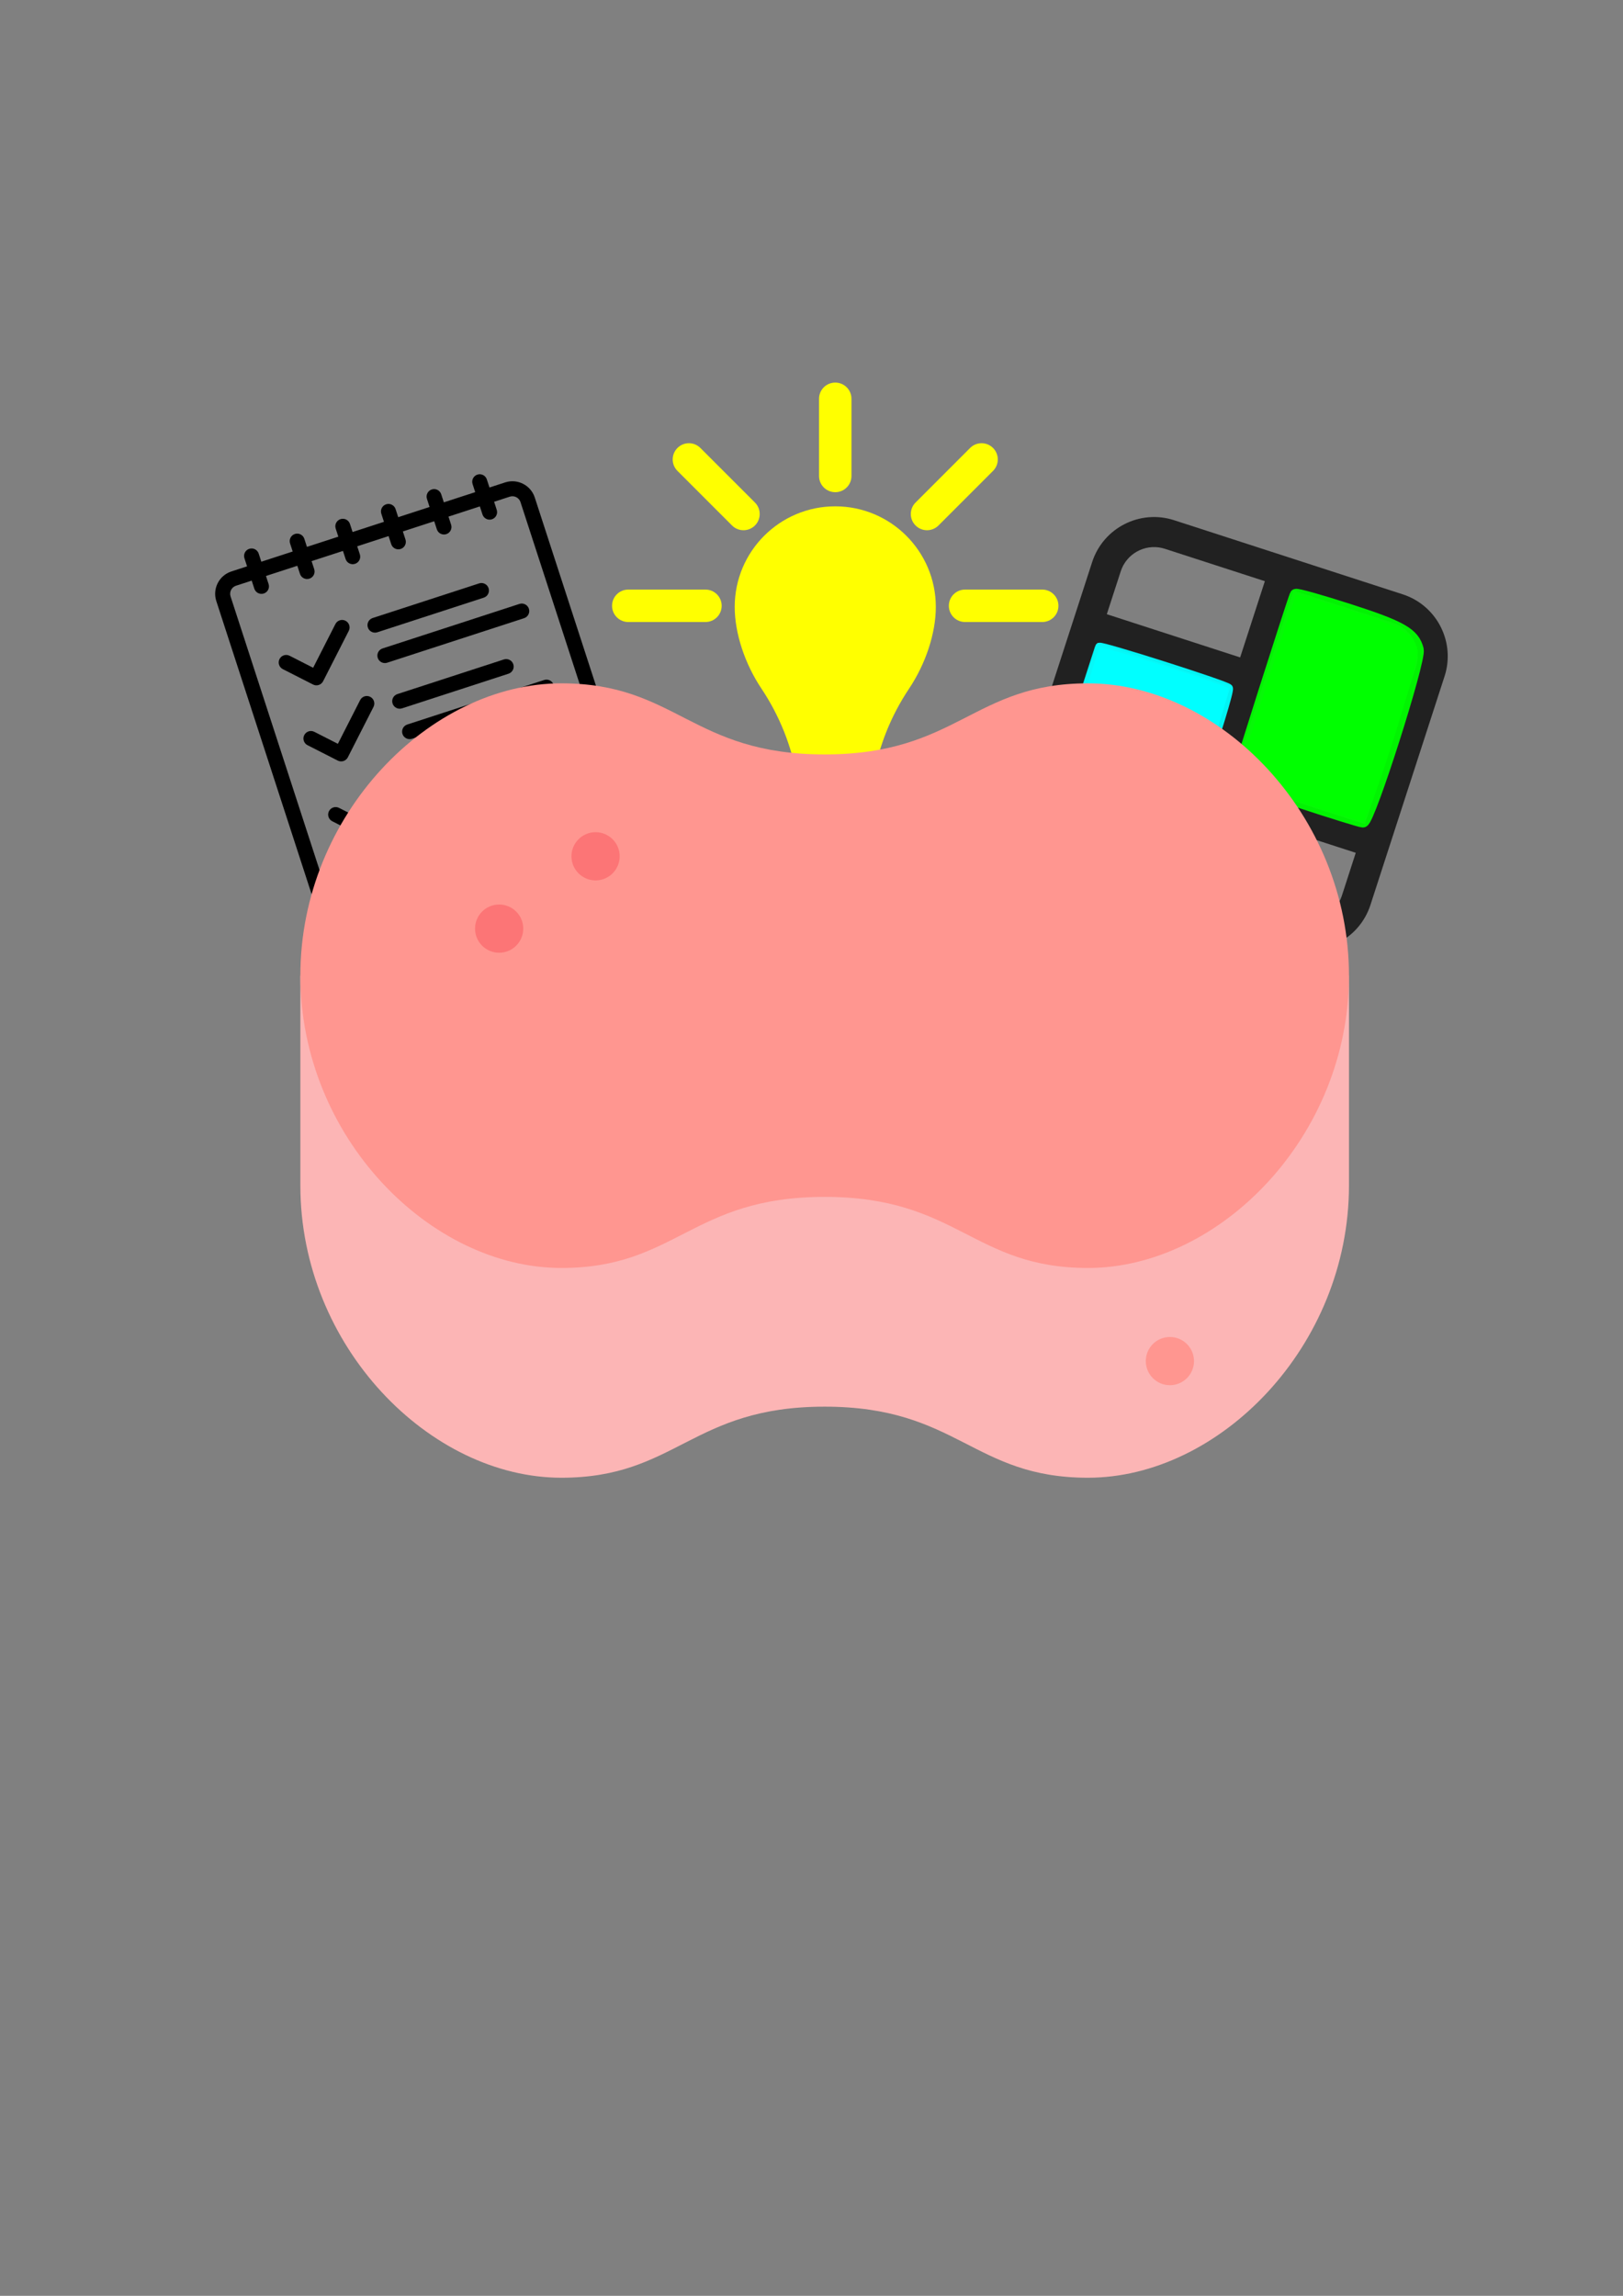 <?xml version="1.0" encoding="UTF-8" standalone="no"?>
<!-- Created with Inkscape (http://www.inkscape.org/) -->

<svg
   xmlns:dc="http://purl.org/dc/elements/1.1/"
   xmlns:cc="http://creativecommons.org/ns#"
   xmlns:rdf="http://www.w3.org/1999/02/22-rdf-syntax-ns#"
   xmlns:svg="http://www.w3.org/2000/svg"
   xmlns="http://www.w3.org/2000/svg"
   xmlns:sodipodi="http://sodipodi.sourceforge.net/DTD/sodipodi-0.dtd"
   xmlns:inkscape="http://www.inkscape.org/namespaces/inkscape"
   width="793.701"
   height="1122.52"
   viewBox="0 0 210 297"
   version="1.1"
   id="svg8"
   inkscape:version="0.92.4 (5da689c313, 2019-01-14)"
   sodipodi:docname="logo.svg">
  <rect x="0" y="0" width="210" height="297" fill="#808080" stroke="none"/>
  <defs
     id="defs2" />
  <sodipodi:namedview
     id="base"
     pagecolor="#ffffff"
     bordercolor="#666666"
     borderopacity="1.0"
     inkscape:pageopacity="0.0"
     inkscape:pageshadow="2"
     inkscape:zoom="0.71980922"
     inkscape:cx="396.8504"
     inkscape:cy="561.25983"
     inkscape:document-units="mm"
     inkscape:current-layer="layer1"
     showgrid="false"
     units="px"
     inkscape:window-width="1920"
     inkscape:window-height="1001"
     inkscape:window-x="-9"
     inkscape:window-y="-9"
     inkscape:window-maximized="1" />
  <g
     inkscape:label="Layer 1"
     inkscape:groupmode="layer"
     id="layer1">
    <g
       id="g4691"
       transform="matrix(1.151,0,0,1.151,0.666,35.243)"
       inkscape:export-xdpi="96"
       inkscape:export-ydpi="96">
      <g
         style="fill:none;fill-rule:evenodd;stroke:none;stroke-width:1"
         transform="matrix(2.251,0,0,2.251,106.585,2.588)"
         id="🔍-Product-Icons">
        <g
           transform="rotate(17.961,-18.963,21.978)"
           style="fill:#212121;fill-rule:nonzero"
           id="ic_fluent_board_24_regular">
          <path
             inkscape:connector-curvature="0"
             d="m 18.251,2.498 c 1.733,0 3.149,1.356 3.245,3.065 l 0.005,0.184 -6e-4,12.004 c -2.09e-4,1.795 -1.455,3.25 -3.25,3.25 H 6.25 c -1.733,0 -3.149,-1.356 -3.245,-3.065 L 3,17.752 3.001,5.748 C 3.001,3.953 4.456,2.498 6.251,2.498 Z m -6.751,7 -7,10e-4 1.035e-4,8.253 0.007,0.161 C 4.588,18.804 5.338,19.502 6.25,19.502 l 5.25,-6.31e-4 z m 8.5,6 -7,10e-4 v 4.002 l 5.251,6.31e-4 c 0.967,0 1.75,-0.784 1.75,-1.75 z M 18.251,3.998 13,3.997 V 13.999 l 7,-10e-4 0.001,-8.25 -0.007,-0.161 C 19.913,4.696 19.164,3.998 18.251,3.998 Z m -6.751,-10e-4 -5.249,10e-4 -0.144,0.006 C 5.208,4.077 4.501,4.83 4.501,5.748 L 4.5,7.999 l 7,-0.001 z"
             id="🎨-Color" />
        </g>
      </g>
      <path
         transform="scale(0.265)"
         inkscape:connector-curvature="0"
         id="path4678"
         d="m 470.064,248.115 c -23.047,-7.539 -27.091,-10.341 -27.091,-18.778 0,-2.605 4.717,-19.293 10.483,-37.085 5.766,-17.792 10.611,-32.771 10.767,-33.287 0.275,-0.91 53.255,15.937 54.717,17.399 1.339,1.339 -24.577,78.706 -26.341,78.636 -0.933,-0.037 -11.074,-3.136 -22.536,-6.885 z"
         style="fill:#00ffff;fill-opacity:1;stroke:#00ffff;stroke-width:3.78;stroke-linecap:round;stroke-linejoin:round;stroke-miterlimit:4;stroke-dasharray:none;stroke-opacity:0.945" />
      <path
         transform="scale(0.265)"
         inkscape:connector-curvature="0"
         id="path4684"
         d="m 548.557,224.304 c -14.136,-4.662 -25.87,-8.62 -26.076,-8.796 -0.284,-0.243 23.381,-74.564 25.046,-78.656 0.184,-0.453 10.225,2.36 22.313,6.252 22.612,7.28 27.638,10.174 29.322,16.887 1.126,4.485 -20.674,72.865 -23.216,72.82 -0.929,-0.017 -13.254,-3.844 -27.39,-8.506 z"
         style="fill:#00ff00;fill-opacity:1;stroke:#00ff00;stroke-width:5.251;stroke-linecap:round;stroke-linejoin:round;stroke-miterlimit:4;stroke-dasharray:none;stroke-opacity:0.945" />
    </g>
    <g
       id="g4894"
       transform="matrix(0.123,-0.04,0.04,0.123,18.536,75.459)"
       inkscape:export-xdpi="96"
       inkscape:export-ydpi="96">
      <path
         id="path4868"
         d="M 375.5,16 H 359 V 7.5 C 359,3.357 355.643,0 351.5,0 347.357,0 344,3.357 344,7.5 V 16 H 311 V 7.5 C 311,3.357 307.643,0 303.5,0 299.357,0 296,3.357 296,7.5 V 16 H 263 V 7.5 C 263,3.357 259.643,0 255.5,0 251.357,0 248,3.357 248,7.5 V 16 H 215 V 7.5 C 215,3.357 211.643,0 207.5,0 203.357,0 200,3.357 200,7.5 V 16 H 167 V 7.5 C 167,3.357 163.643,0 159.5,0 155.357,0 152,3.357 152,7.5 V 16 H 119 V 7.5 C 119,3.357 115.643,0 111.5,0 107.357,0 104,3.357 104,7.5 V 16 H 87.5 C 74.542,16 64,26.542 64,39.5 v 400 c 0,12.958 10.542,23.5 23.5,23.5 h 288 c 12.958,0 23.5,-10.542 23.5,-23.5 V 39.5 C 399,26.542 388.458,16 375.5,16 Z m 8.5,423.5 c 0,4.687 -3.813,8.5 -8.5,8.5 H 87.5 C 82.813,448 79,444.187 79,439.5 V 39.5 C 79,34.813 82.813,31 87.5,31 H 104 v 8.5 c 0,4.143 3.357,7.5 7.5,7.5 4.143,0 7.5,-3.357 7.5,-7.5 V 31 h 33 v 8.5 c 0,4.143 3.357,7.5 7.5,7.5 4.143,0 7.5,-3.357 7.5,-7.5 V 31 h 33 v 8.5 c 0,4.143 3.357,7.5 7.5,7.5 4.143,0 7.5,-3.357 7.5,-7.5 V 31 h 33 v 8.5 c 0,4.143 3.357,7.5 7.5,7.5 4.143,0 7.5,-3.357 7.5,-7.5 V 31 h 33 v 8.5 c 0,4.143 3.357,7.5 7.5,7.5 4.143,0 7.5,-3.357 7.5,-7.5 V 31 h 33 v 8.5 c 0,4.143 3.357,7.5 7.5,7.5 4.143,0 7.5,-3.357 7.5,-7.5 V 31 h 16.5 c 4.687,0 8.5,3.813 8.5,8.5 z"
         inkscape:connector-curvature="0" />
      <path
         id="path4870"
         d="m 207.5,119 h 112 c 4.143,0 7.5,-3.357 7.5,-7.5 0,-4.143 -3.357,-7.5 -7.5,-7.5 h -112 c -4.143,0 -7.5,3.357 -7.5,7.5 0,4.143 3.357,7.5 7.5,7.5 z"
         inkscape:connector-curvature="0" />
      <path
         id="path4872"
         d="m 351.5,136 h -144 c -4.143,0 -7.5,3.357 -7.5,7.5 0,4.143 3.357,7.5 7.5,7.5 h 144 c 4.143,0 7.5,-3.357 7.5,-7.5 0,-4.143 -3.357,-7.5 -7.5,-7.5 z"
         inkscape:connector-curvature="0" />
      <path
         id="path4874"
         d="M 170.196,98.196 135.5,132.894 116.804,114.197 c -2.93,-2.928 -7.678,-2.928 -10.607,0 -2.929,2.93 -2.929,7.678 0,10.607 l 24,24 c 1.465,1.464 3.385,2.196 5.304,2.196 1.919,0 3.839,-0.732 5.304,-2.196 l 40,-40 c 2.929,-2.93 2.929,-7.678 0,-10.607 -2.931,-2.928 -7.679,-2.928 -10.609,-0.001 z"
         inkscape:connector-curvature="0" />
      <path
         id="path4876"
         d="m 207.5,199 h 112 c 4.143,0 7.5,-3.357 7.5,-7.5 0,-4.143 -3.357,-7.5 -7.5,-7.5 h -112 c -4.143,0 -7.5,3.357 -7.5,7.5 0,4.143 3.357,7.5 7.5,7.5 z"
         inkscape:connector-curvature="0" />
      <path
         id="path4878"
         d="m 351.5,216 h -144 c -4.143,0 -7.5,3.357 -7.5,7.5 0,4.143 3.357,7.5 7.5,7.5 h 144 c 4.143,0 7.5,-3.357 7.5,-7.5 0,-4.143 -3.357,-7.5 -7.5,-7.5 z"
         inkscape:connector-curvature="0" />
      <path
         id="path4880"
         d="M 170.196,178.196 135.5,212.894 116.804,194.197 c -2.93,-2.928 -7.678,-2.928 -10.607,0 -2.929,2.93 -2.929,7.678 0,10.607 l 24,24 c 1.465,1.464 3.385,2.196 5.304,2.196 1.919,0 3.839,-0.732 5.304,-2.196 l 40,-40 c 2.929,-2.93 2.929,-7.678 0,-10.607 -2.931,-2.928 -7.679,-2.928 -10.609,-0.001 z"
         inkscape:connector-curvature="0" />
      <path
         id="path4882"
         d="m 207.5,279 h 112 c 4.143,0 7.5,-3.357 7.5,-7.5 0,-4.143 -3.357,-7.5 -7.5,-7.5 h -112 c -4.143,0 -7.5,3.357 -7.5,7.5 0,4.143 3.357,7.5 7.5,7.5 z"
         inkscape:connector-curvature="0" />
      <path
         id="path4884"
         d="m 351.5,296 h -144 c -4.143,0 -7.5,3.357 -7.5,7.5 0,4.143 3.357,7.5 7.5,7.5 h 144 c 4.143,0 7.5,-3.357 7.5,-7.5 0,-4.143 -3.357,-7.5 -7.5,-7.5 z"
         inkscape:connector-curvature="0" />
      <path
         id="path4886"
         d="M 170.196,258.196 135.5,292.894 116.804,274.197 c -2.93,-2.928 -7.678,-2.928 -10.607,0 -2.929,2.93 -2.929,7.678 0,10.607 l 24,24 c 1.465,1.464 3.385,2.196 5.304,2.196 1.919,0 3.839,-0.732 5.304,-2.196 l 40,-40 c 2.929,-2.93 2.929,-7.678 0,-10.607 -2.931,-2.928 -7.679,-2.928 -10.609,-10e-4 z"
         inkscape:connector-curvature="0" />
      <path
         id="path4888"
         d="m 207.5,359 h 112 c 4.143,0 7.5,-3.357 7.5,-7.5 0,-4.143 -3.357,-7.5 -7.5,-7.5 h -112 c -4.143,0 -7.5,3.357 -7.5,7.5 0,4.143 3.357,7.5 7.5,7.5 z"
         inkscape:connector-curvature="0" />
      <path
         id="path4890"
         d="m 351.5,376 h -144 c -4.143,0 -7.5,3.357 -7.5,7.5 0,4.143 3.357,7.5 7.5,7.5 h 144 c 4.143,0 7.5,-3.357 7.5,-7.5 0,-4.143 -3.357,-7.5 -7.5,-7.5 z"
         inkscape:connector-curvature="0" />
      <path
         id="path4892"
         d="M 170.196,338.196 135.5,372.894 116.804,354.197 c -2.93,-2.928 -7.678,-2.928 -10.607,0 -2.929,2.93 -2.929,7.678 0,10.607 l 24,24 c 1.465,1.464 3.385,2.196 5.304,2.196 1.919,0 3.839,-0.732 5.304,-2.196 l 40,-40 c 2.929,-2.93 2.929,-7.678 0,-10.607 -2.931,-2.928 -7.679,-2.928 -10.609,-10e-4 z"
         inkscape:connector-curvature="0" />
    </g>
    <g
       id="g5118"
       transform="matrix(0.125,0,0,0.125,76.801,49.492)"
       style="fill:#ffff00"
       inkscape:export-xdpi="96"
       inkscape:export-ydpi="96">
      <g
         id="g5056"
         style="fill:#ffff00">
	<path
   id="path5042"
   d="m 250.197,128.078 c -57.517,0 -104.093,46.626 -104.093,104.108 0,27.267 10.493,58.861 27.658,84.518 18.556,27.774 31.28,59.401 36.94,92.321 l 2.653,15.51 h 73.648 l 2.668,-15.576 c 5.727,-33.169 18.237,-64.234 36.941,-92.225 17.164,-25.672 27.672,-57.268 27.672,-84.549 0.001,-57.481 -46.591,-104.107 -104.087,-104.107 z"
   inkscape:connector-curvature="0"
   style="fill:#ffff00" />

	<path
   id="path5044"
   d="m 213.865,464.032 c 0,20.049 16.264,36.313 36.313,36.313 20.054,0 36.303,-16.248 36.303,-36.297 v -15.164 h -72.615 v 15.148 z"
   inkscape:connector-curvature="0"
   style="fill:#ffff00" />

	<path
   id="path5046"
   d="m 250.178,113.454 c 9.281,0 16.787,-7.507 16.787,-16.788 V 16.789 C 266.965,7.508 259.459,0 250.178,0 240.902,0 233.39,7.508 233.39,16.789 v 79.877 c 0,9.281 7.511,16.788 16.788,16.788 z"
   inkscape:connector-curvature="0"
   style="fill:#ffff00" />

	<path
   id="path5048"
   d="m 167.055,147.903 c 6.561,-6.562 6.561,-17.186 0,-23.742 L 110.577,67.679 c -6.562,-6.556 -17.187,-6.556 -23.741,0 -6.561,6.56 -6.561,17.185 0,23.741 l 56.482,56.483 c 3.275,3.274 7.574,4.914 11.869,4.914 4.293,0 8.593,-1.639 11.868,-4.914 z"
   inkscape:connector-curvature="0"
   style="fill:#ffff00" />

	<path
   id="path5050"
   d="M 115.822,214.237 H 35.93 c -9.279,0 -16.788,7.508 -16.788,16.788 0,9.281 7.509,16.788 16.788,16.788 h 79.893 c 9.277,0 16.789,-7.507 16.789,-16.788 -0.001,-9.28 -7.512,-16.788 -16.79,-16.788 z"
   inkscape:connector-curvature="0"
   style="fill:#ffff00" />

	<path
   id="path5052"
   d="m 464.414,214.237 h -79.863 c -9.279,0 -16.787,7.508 -16.787,16.788 0,9.281 7.508,16.788 16.787,16.788 h 79.863 c 9.281,0 16.789,-7.507 16.789,-16.788 0,-9.28 -7.508,-16.788 -16.789,-16.788 z"
   inkscape:connector-curvature="0"
   style="fill:#ffff00" />

	<path
   id="path5054"
   d="m 413.508,67.679 c -6.56,-6.556 -17.186,-6.556 -23.74,0 L 333.3,124.161 c -6.556,6.557 -6.556,17.181 0,23.742 3.28,3.274 7.579,4.914 11.874,4.914 4.293,0 8.586,-1.64 11.867,-4.914 L 413.508,91.42 c 6.556,-6.556 6.556,-17.181 0,-23.741 z"
   inkscape:connector-curvature="0"
   style="fill:#ffff00" />

</g>
      <g
         id="g5058"
         style="fill:#ffff00">
</g>
      <g
         id="g5060"
         style="fill:#ffff00">
</g>
      <g
         id="g5062"
         style="fill:#ffff00">
</g>
      <g
         id="g5064"
         style="fill:#ffff00">
</g>
      <g
         id="g5066"
         style="fill:#ffff00">
</g>
      <g
         id="g5068"
         style="fill:#ffff00">
</g>
      <g
         id="g5070"
         style="fill:#ffff00">
</g>
      <g
         id="g5072"
         style="fill:#ffff00">
</g>
      <g
         id="g5074"
         style="fill:#ffff00">
</g>
      <g
         id="g5076"
         style="fill:#ffff00">
</g>
      <g
         id="g5078"
         style="fill:#ffff00">
</g>
      <g
         id="g5080"
         style="fill:#ffff00">
</g>
      <g
         id="g5082"
         style="fill:#ffff00">
</g>
      <g
         id="g5084"
         style="fill:#ffff00">
</g>
      <g
         id="g5086"
         style="fill:#ffff00">
</g>
    </g>
    <g
       style=""
       id="g3832"
       transform="matrix(0.265,0,0,0.265,38.863,71.945)"
       inkscape:export-xdpi="96"
       inkscape:export-ydpi="96">
      <path
         id="path3762"
         d="m 0,204.799 c 0,0 0,23.7 0,102.402 0,78.702 63.335,142.7 127.428,142.7 56.242,0 63.58,-34.701 128.572,-34.701 64.992,0 72.329,34.701 128.572,34.701 64.093,0 127.428,-63.998 127.428,-142.7 0,-78.702 0,-102.402 0,-102.402 z"
         style="fill:#fcb5b5"
         inkscape:connector-curvature="0" />
      <path
         id="path3764"
         d="M 384.572,62.099 C 328.33,62.099 320.992,96.8 256,96.8 191.008,96.8 183.671,62.099 127.428,62.099 63.335,62.099 0,126.097 0,204.799 c 0,78.702 63.335,142.7 127.428,142.7 56.242,0 63.58,-34.701 128.572,-34.701 64.992,0 72.329,34.701 128.572,34.701 64.093,0 127.428,-63.998 127.428,-142.7 0,-78.702 -63.335,-142.7 -127.428,-142.7 z"
         style="fill:#ff9690"
         inkscape:connector-curvature="0" />
      <g
         id="g3770">
	<path
   id="path3766"
   d="m 144.144,134.762 c -6.504,0 -11.774,5.272 -11.774,11.764 0,6.504 5.269,11.776 11.774,11.776 6.502,0 11.771,-5.272 11.771,-11.776 0,-6.491 -5.27,-11.764 -11.771,-11.764 z"
   style="fill:#fc7576"
   inkscape:connector-curvature="0" />

	<path
   id="path3768"
   d="m 97.063,170.072 c -6.504,0 -11.774,5.272 -11.774,11.764 0,6.504 5.269,11.776 11.774,11.776 6.502,0 11.771,-5.272 11.771,-11.776 10e-4,-6.491 -5.27,-11.764 -11.771,-11.764 z"
   style="fill:#fc7576"
   inkscape:connector-curvature="0" />

</g>
      <path
         id="path3772"
         d="m 424.566,381.188 c -6.503,0 -11.772,5.274 -11.772,11.765 0,6.503 5.269,11.775 11.772,11.775 6.498,0 11.768,-5.272 11.768,-11.775 -10e-4,-6.491 -5.27,-11.765 -11.768,-11.765 z"
         style="fill:#ff9690"
         inkscape:connector-curvature="0" />
      <g
         id="g3774">
</g>
      <g
         id="g3776">
</g>
      <g
         id="g3778">
</g>
      <g
         id="g3780">
</g>
      <g
         id="g3782">
</g>
      <g
         id="g3784">
</g>
      <g
         id="g3786">
</g>
      <g
         id="g3788">
</g>
      <g
         id="g3790">
</g>
      <g
         id="g3792">
</g>
      <g
         id="g3794">
</g>
      <g
         id="g3796">
</g>
      <g
         id="g3798">
</g>
      <g
         id="g3800">
</g>
      <g
         id="g3802">
</g>
    </g>
  </g>
</svg>
